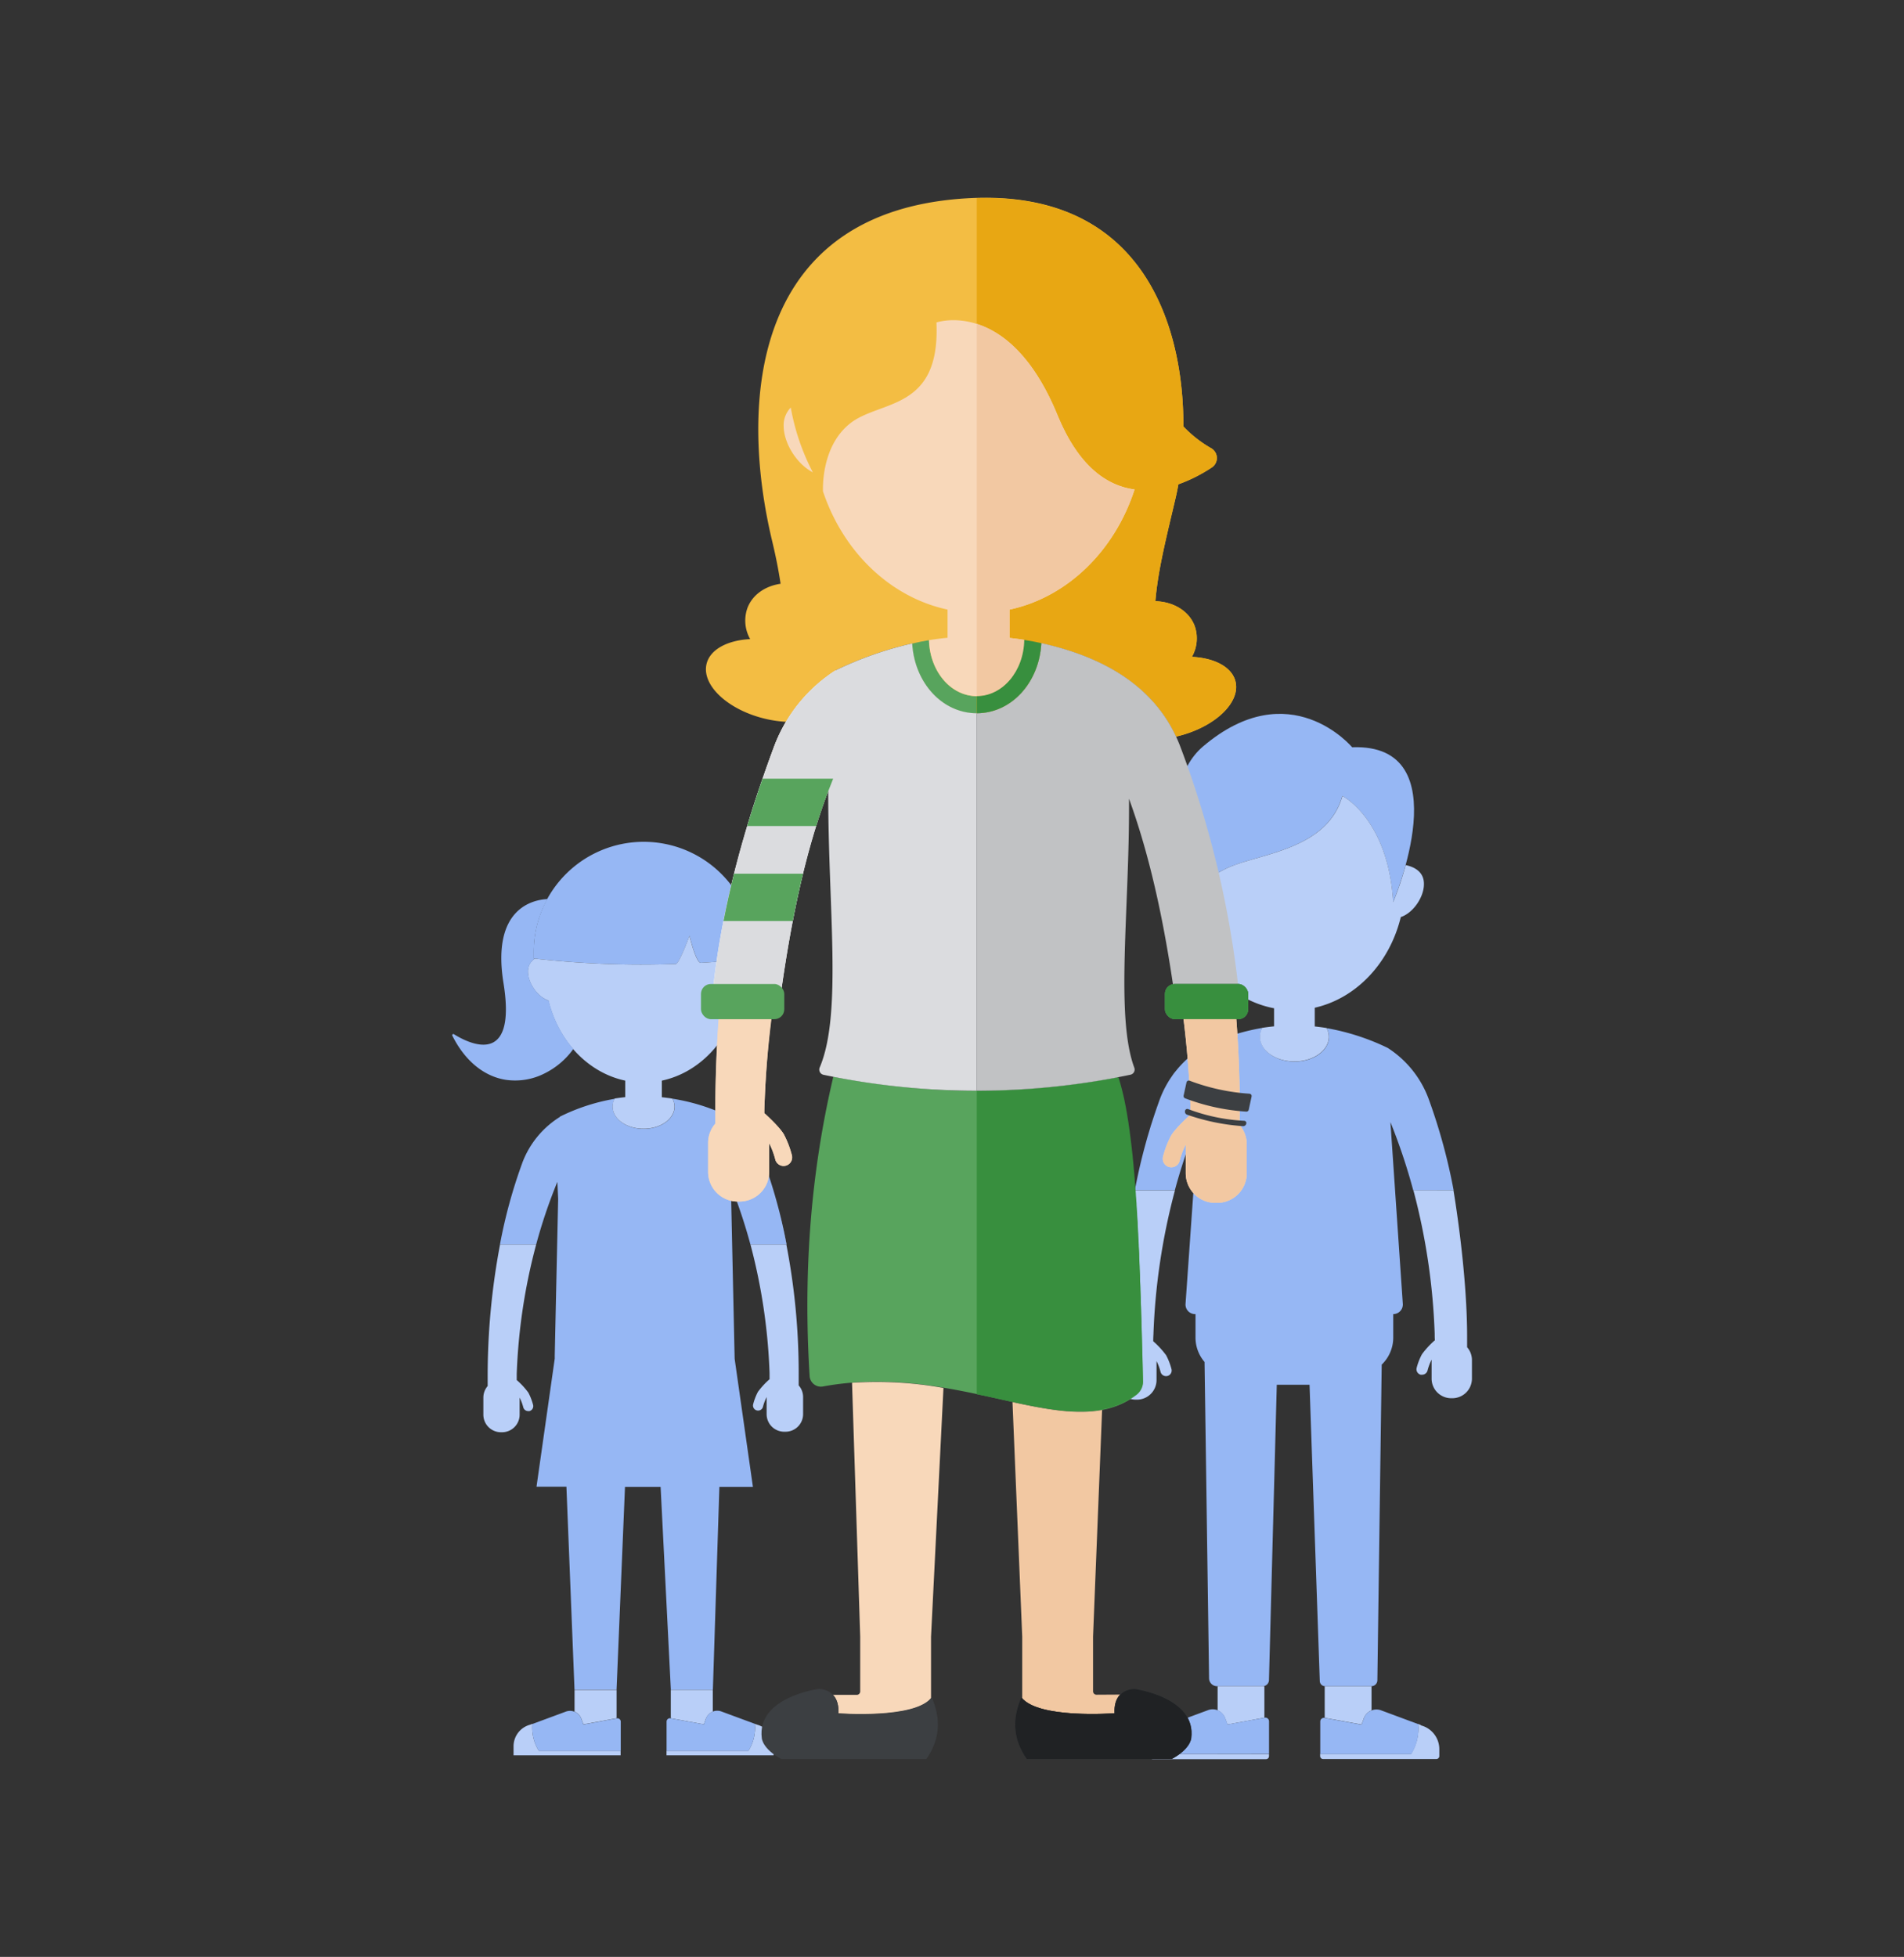 <svg id="Sylvia" xmlns="http://www.w3.org/2000/svg" viewBox="0 0 557.5 572.85"><rect x="0" y="0" width="557.5" height="572.85" fill="#333333" stroke="none"/><defs><style>.cls-1,.cls-3{fill:#96b7f4;}.cls-2{fill:#b9cff8;}.cls-3{opacity:0.61;}.cls-4{fill:#f3bd43;}.cls-5{fill:#f8d8ba;}.cls-6{fill:#58a45d;}.cls-7{fill:#e8a713;}.cls-8{fill:#f2c8a2;}.cls-9{fill:#fff;}.cls-10{fill:#3c3f42;}.cls-11{fill:#202224;}.cls-12{fill:#388f3e;}.cls-13{fill:#c1c2c4;}.cls-14{fill:#dbdcdf;}</style></defs><title>SYLVIA</title><path class="cls-1" d="M156.25,280.59a281.07,281.07,0,0,0,41.65,1.6c1,0,4-8.27,4-8.27s1.89,8,3.34,7.94q7.69-.45,15.45-1.27v-1.95a32.21,32.21,0,0,0-32.21-32.21h0a32.21,32.21,0,0,0-32.21,32.21Z"/><path class="cls-1" d="M214,347.11a154.42,154.42,0,0,1,5.72,17.18h10.58A150.86,150.86,0,0,0,223.65,340a27.82,27.82,0,0,0-10.07-13.1A58.33,58.33,0,0,0,190.79,321a53.38,53.38,0,0,1,6.13.66,4.94,4.94,0,0,1,.6,2.31c0,3.58-4.06,6.49-9.06,6.49s-9.06-2.91-9.06-6.49a4.94,4.94,0,0,1,.6-2.31s0,0,0,0a57.81,57.81,0,0,0-16.08,5.24v.08A27,27,0,0,0,153,340.23a149.6,149.6,0,0,0-6.61,24.06H157a153.18,153.18,0,0,1,6.2-18.32l.23,5-1,45.82h0v.93l-5.34,37.5h8.76l2.37,59.42h12.31L183,435.28h10.43l3,59.42h12.3l1.91-59.42h9.82l-5.35-37.5Z"/><path class="cls-2" d="M220.32,280.62q-7.59.79-15.1,1.24c-1.45.08-3.34-7.94-3.34-7.94s-3,8.24-4,8.27a279.27,279.27,0,0,1-41.31-1.57,4.38,4.38,0,0,0-2,3.8c0,3.31,2.75,7.39,6,8.47,2.9,11.94,11.63,21.14,22.5,23.45h0v4.84h0c-1,.1-2,.23-3.08.4a4.85,4.85,0,0,0-.62,2.35c0,3.58,4,6.49,9.06,6.49s9.06-2.91,9.06-6.49a4.94,4.94,0,0,0-.6-2.31c-1-.17-2.07-.3-3.1-.42v-4.86h0c10.88-2.31,19.6-11.51,22.51-23.45,3.22-1.08,6-5.16,6-8.47A4.36,4.36,0,0,0,220.32,280.62Z"/><path class="cls-2" d="M154.7,407.67a22.17,22.17,0,0,0-3.3-3.59l-.1-.08c0-.61,0-1.22,0-1.83A169.33,169.33,0,0,1,157,364.29H146.42A206.33,206.33,0,0,0,142.79,403c0,.92,0,1.84,0,2.75a5.16,5.16,0,0,0-1.26,3.38v5a5.15,5.15,0,0,0,5.15,5.14H147a5.15,5.15,0,0,0,5.15-5.14v-5a14.53,14.53,0,0,1,1.07,2.84,1.47,1.47,0,0,0,1.43,1.11,1.55,1.55,0,0,0,.37,0,1.49,1.49,0,0,0,1.07-1.81A16.45,16.45,0,0,0,154.7,407.67Z"/><path class="cls-2" d="M233.86,405.56c0-.91,0-1.83,0-2.75a198.15,198.15,0,0,0-6.3-50.4c1,3.83,1.94,7.8,2.72,11.88H219.73a169.2,169.2,0,0,1,5.6,37.65c0,.61,0,1.22,0,1.83l-.1.07a23.09,23.09,0,0,0-3.3,3.59,16.66,16.66,0,0,0-1.4,3.65,1.47,1.47,0,0,0,1.06,1.8,1.24,1.24,0,0,0,.38.05,1.47,1.47,0,0,0,1.43-1.11,14.59,14.59,0,0,1,1.07-2.85v5a5.15,5.15,0,0,0,5.15,5.15H230a5.15,5.15,0,0,0,5.15-5.15v-5A5.11,5.11,0,0,0,233.86,405.56Z"/><path class="cls-2" d="M206.1,504.78l.55-1.54a3.78,3.78,0,0,1,2.06-2.19V494.7h-12.3V503Z"/><path class="cls-2" d="M221.75,504.9h0l-.73-.27c0,.38.06.76.06,1.15a12.83,12.83,0,0,1-1.92,6.73h-24v1.34h31.36v-2.6A6.53,6.53,0,0,0,221.75,504.9Z"/><polygon class="cls-3" points="221.75 504.9 221.75 504.9 221.72 504.95 221.75 504.9"/><path class="cls-1" d="M221.08,505.78c0-.39,0-.77-.06-1.15l-9.69-3.58a3.53,3.53,0,0,0-4.68,2.19l-.55,1.54-9.92-1.8a1,1,0,0,0-1,1v8.55h24A12.83,12.83,0,0,0,221.08,505.78Z"/><path class="cls-2" d="M170.26,503.24l.56,1.54,9.72-1.78v-8.3H168.23v6.36A3.71,3.71,0,0,1,170.26,503.24Z"/><path class="cls-2" d="M157.76,512.51a12.83,12.83,0,0,1-1.92-6.73,10.93,10.93,0,0,1,.06-1.15l-.73.27h0a6.53,6.53,0,0,0-4.8,6.35v2.6h31.35v-1.34Z"/><polygon class="cls-3" points="155.17 504.9 155.17 504.9 155.19 504.95 155.17 504.9"/><path class="cls-1" d="M180.74,503l-9.92,1.82-.56-1.54a3.52,3.52,0,0,0-4.67-2.19l-9.69,3.58a10.93,10.93,0,0,0-.06,1.15,12.83,12.83,0,0,0,1.92,6.73h24v-8.57A1,1,0,0,0,180.74,503Z"/><path class="cls-1" d="M154.63,284.42a4.38,4.38,0,0,1,2-3.8l-.34,0v-1.95a32,32,0,0,1,4-15.48c-4.07.19-16.41,2.56-12.87,24.56,4.07,25.18-10.53,17.49-14.51,15a.33.33,0,0,0-.47.42c3.5,7,8.89,11.8,15.5,12.91a19,19,0,0,0,11.65-1.92,22.79,22.79,0,0,0,8.28-7.08,33.89,33.89,0,0,1-7.19-14.15C157.38,291.81,154.63,287.73,154.63,284.42Z"/><path class="cls-1" d="M425.63,348.44a168,168,0,0,0-7.41-27,30.08,30.08,0,0,0-11.9-14.68h0a67.61,67.61,0,0,0-17.86-5.78,5.49,5.49,0,0,1,.66,2.57c0,4-4.51,7.22-10.08,7.22S369,307.5,369,303.51a5.51,5.51,0,0,1,.69-2.62,64.42,64.42,0,0,0-17.89,5.83v.1a30.12,30.12,0,0,0-12.15,14.84,168.77,168.77,0,0,0-7.36,26.78H344a170.5,170.5,0,0,1,6.9-20.39l-3.77,53.64a2.8,2.8,0,0,0,2.79,3h.13v6.86a10.94,10.94,0,0,0,2.65,7.15l1.32,92.62a2.34,2.34,0,0,0,2.33,2.3h13.37a1.84,1.84,0,0,0,1.84-1.79l2.29-86.46h9.59l3,86.75a1.56,1.56,0,0,0,1.55,1.5h13.56a1.76,1.76,0,0,0,1.75-1.74l1.27-92.4a11,11,0,0,0,3.38-7.93v-6.86h0a2.81,2.81,0,0,0,2.8-3l-3.63-53.22a173.63,173.63,0,0,1,6.69,20Z"/><path class="cls-2" d="M343,315.13c.42-.6.87-1.19,1.34-1.76C343.89,313.94,343.44,314.53,343,315.13Z"/><path class="cls-2" d="M341.71,317.19c.31-.54.66-1.06,1-1.58C342.37,316.13,342,316.65,341.71,317.19Z"/><path class="cls-2" d="M339.59,321.66a1.17,1.17,0,0,1,.05-.11,1.17,1.17,0,0,0-.05.11h0Z"/><path class="cls-2" d="M351.74,306.82h0a30.46,30.46,0,0,0-7.25,6.38A30.68,30.68,0,0,1,351.74,306.82Z"/><path class="cls-2" d="M337.92,326.43c.15-.45.29-.9.44-1.34C338.21,325.53,338.07,326,337.92,326.43Z"/><path class="cls-2" d="M340.56,319.37c.2-.41.42-.8.63-1.2C341,318.57,340.76,319,340.56,319.37Z"/><path class="cls-2" d="M336.68,330.33c.17-.59.35-1.17.54-1.76C337,329.16,336.85,329.74,336.68,330.33Z"/><path class="cls-2" d="M341.45,396.73a25.84,25.84,0,0,0-3.67-4l-.11-.08q0-1,.06-2a188.2,188.2,0,0,1,6.3-42.17h-11.8a230.44,230.44,0,0,0-4,43.14c0,1,0,2.05,0,3.07a5.69,5.69,0,0,0-1.4,3.75V404a5.74,5.74,0,0,0,5.73,5.73h.35a5.74,5.74,0,0,0,5.73-5.73v-5.56a15.29,15.29,0,0,1,1.18,3.17,1.66,1.66,0,0,0,1.6,1.24,2,2,0,0,0,.42-.05,1.65,1.65,0,0,0,1.18-2A18.61,18.61,0,0,0,341.45,396.73Z"/><path class="cls-2" d="M345.53,343.2a1.42,1.42,0,0,0,.05-.16A1.42,1.42,0,0,1,345.53,343.2Z"/><path class="cls-2" d="M335.56,334.17c.2-.71.4-1.42.61-2.12C336,332.75,335.76,333.46,335.56,334.17Z"/><path class="cls-2" d="M332.24,348.43q1.31-6.76,3-13.11Q333.54,341.67,332.24,348.43Z"/><path class="cls-2" d="M429.58,394.39c0-1,0-2.05,0-3.07,0-19.56-4-42.88-4-42.88H413.85a188.47,188.47,0,0,1,6.23,41.91c0,.68,0,1.36.06,2l-.11.08a25.34,25.34,0,0,0-3.67,4,17.75,17.75,0,0,0-1.56,4,1.65,1.65,0,0,0,1.18,2,2,2,0,0,0,.42,0,1.64,1.64,0,0,0,1.59-1.24,15.61,15.61,0,0,1,1.19-3.17v5.56a5.74,5.74,0,0,0,5.73,5.73h.35a5.74,5.74,0,0,0,5.73-5.73v-5.6A5.65,5.65,0,0,0,429.58,394.39Z"/><path class="cls-2" d="M398.67,504.83l.62-1.7a4.16,4.16,0,0,1,2.3-2.45v-7.06H387.88v9.26Z"/><path class="cls-2" d="M416,505.07l.06-.09-.82-.31c0,.42.07.85.07,1.28a14.27,14.27,0,0,1-2.14,7.49H386.54v.62a.88.88,0,0,0,.87.88h33.15a.89.89,0,0,0,.88-.88v-2A7.2,7.2,0,0,0,416,505.07Z"/><path class="cls-1" d="M415.35,506c0-.43,0-.86-.07-1.28l-10.78-4a3.92,3.92,0,0,0-5.21,2.45l-.62,1.7-11-2a1.09,1.09,0,0,0-1.09,1.1v9.51h26.67A14.27,14.27,0,0,0,415.35,506Z"/><path class="cls-2" d="M358.78,503.13l.62,1.7,10.82-2v-9.23h-13.7v7.07A4.17,4.17,0,0,1,358.78,503.13Z"/><path class="cls-2" d="M344.86,513.44a14.26,14.26,0,0,1-2.13-7.49c0-.43,0-.86.06-1.28L342,505l.06.09a7.19,7.19,0,0,0-5.39,7v2a.88.88,0,0,0,.88.89h33.13a.89.89,0,0,0,.89-.89v-.61Z"/><path class="cls-1" d="M370.44,502.81l-11,2-.62-1.7a3.92,3.92,0,0,0-5.2-2.45l-10.79,4c0,.42-.06.85-.06,1.28a14.26,14.26,0,0,0,2.13,7.49h26.68v-9.53A1.1,1.1,0,0,0,370.44,502.81Z"/><path class="cls-1" d="M349,262.41s.87-3.7,10-8.14,29.49-5.14,34.05-21.27c0,0,13.42,6.78,14.86,31.08,0,0,19.9-46.5-12-45.33,0,0-18.21-21.82-43.63-.26C337,231.49,349,262.41,349,262.41Z"/><path class="cls-2" d="M411.59,253.24a91.39,91.39,0,0,1-3.66,10.84c-1.44-24.3-14.86-31.08-14.86-31.08-4.56,16.13-24.94,16.83-34.05,21.27s-10,8.14-10,8.14a75.89,75.89,0,0,1-2.85-9.79c0,.17-.05.34-.08.51-3.28.54-5.94,2.21-5.94,5.68,0,3.76,3.12,8.39,6.77,9.61,3.35,13.76,13.51,24.33,26.13,26.74v5.29h0c-1.15.11-2.29.25-3.44.44a5.51,5.51,0,0,0-.69,2.62c0,4,4.52,7.22,10.09,7.22s10.08-3.23,10.08-7.22a5.49,5.49,0,0,0-.66-2.57c-1.16-.19-2.31-.34-3.46-.46V295c12.18-2.75,21.92-13.12,25.19-26.54,3.65-1.22,6.77-5.85,6.77-9.61C417,255.55,414.6,253.88,411.59,253.24Z"/><path class="cls-4" d="M223.59,210.3a34.56,34.56,0,0,0,6.55,1h0a45.67,45.67,0,0,1,14.57-15.08h0a104.81,104.81,0,0,1,22.39-7.85c.66,11.52,8.81,20.43,18.9,20.43s18.29-8.95,18.91-20.52c16.82,3.71,32.09,11.58,39.45,27.34l.69-.15c10.76-2.71,18.24-9.86,16.7-16-1.06-4.23-6.16-6.86-12.76-7.18a11,11,0,0,0,.83-9c-1.66-4.46-6.25-7.14-11.52-7.3.74-9.27,3.41-19.45,5.93-30.28.29-1.23.56-2.54.8-3.93a45.47,45.47,0,0,0,9.74-4.9,3.31,3.31,0,0,0-.13-5.66,35.61,35.61,0,0,1-8.15-6.39C346.61,95,334.43,55.49,284.06,58c-63.89,3.22-67.81,59.38-57.94,100.51,1.1,4.59,1.89,8.68,2.44,12.38-4.5.65-8.26,3.21-9.73,7.15a11,11,0,0,0,.82,9.05c-6.6.33-11.69,3-12.75,7.19C205.36,200.43,212.83,207.59,223.59,210.3Z"/><path class="cls-5" d="M229.51,332.05c-1.32-2.21-5.12-5.66-5.55-6.05l-.17-.12q0-1.54.09-3.09c1.28-35.68,9-68.81,20.83-96.81V196.21a45.44,45.44,0,0,0-18,22.22c-11.16,29.82-17.24,67.82-17.24,105.83,0,1.55,0,3.1,0,4.64a8.6,8.6,0,0,0-2.13,5.68v8.48a8.67,8.67,0,0,0,8.67,8.67h.52a8.67,8.67,0,0,0,8.68-8.67v-8.41a23.62,23.62,0,0,1,1.8,4.8,2.5,2.5,0,0,0,2.42,1.87,2.79,2.79,0,0,0,.63-.08,2.51,2.51,0,0,0,1.79-3.05A27.7,27.7,0,0,0,229.51,332.05Z"/><path class="cls-6" d="M300,187.33c-.19,9.13-6.36,16.46-14,16.46s-13.73-7.29-14-16.38c-1.64.27-3.29.59-4.94,1,.65,11.52,8.81,20.43,18.9,20.43s18.3-8.95,18.91-20.52C303.26,187.91,301.61,187.6,300,187.33Z"/><path class="cls-7" d="M349,192.29a11,11,0,0,0,.83-9c-1.66-4.46-6.25-7.14-11.52-7.3.74-9.27,3.41-19.45,5.93-30.28.29-1.23.56-2.54.8-3.93a45.47,45.47,0,0,0,9.74-4.9,3.31,3.31,0,0,0-.13-5.66,35.61,35.61,0,0,1-8.15-6.39C346.61,95.38,334.74,56.52,286,58V208.79h0c10.14,0,18.29-8.95,18.91-20.52,16.82,3.71,32.09,11.58,39.45,27.34l.69-.15c10.76-2.71,18.24-9.86,16.7-16C360.69,195.24,355.59,192.61,349,192.29Z"/><path class="cls-5" d="M238,138.27c-4.74-2.46-8.54-8.56-8.54-13.61a7.38,7.38,0,0,1,2.08-5.36A66.12,66.12,0,0,0,238,138.27Zm94.16,5c-8.06-1.09-16.36-6.73-22.55-21.79C295.45,87,274.19,94.4,274.19,94.4c1.19,25.94-16.42,22.61-25.22,29.51-8.63,6.76-8,19.4-8,19.93,5.93,17.7,19.68,31,36.48,34.61v8.24c-1.81.19-3.62.41-5.43.71.22,9.1,6.38,16.39,14,16.39s13.77-7.33,14-16.46c-1.47-.24-2.95-.43-4.42-.59v-8.29C312.5,174.84,326.36,161.28,332.2,143.32Z"/><path class="cls-8" d="M332.2,143.32c-8.06-1.09-16.36-6.73-22.55-21.79-7.3-17.77-16.46-24.44-23.65-26.73v109h0c7.6,0,13.77-7.33,14-16.46-1.47-.24-2.95-.43-4.42-.59v-8.29C312.5,174.84,326.36,161.28,332.2,143.32Z"/><path class="cls-9" d="M226.7,218.43c-7.88,21.06-15.42,46.2-18.06,72.53a3,3,0,0,0,3,3.29h14.05a2.84,2.84,0,0,0,2.81-2.46c3.34-23.87,7.91-46.11,16.21-65.81V196.21A45.44,45.44,0,0,0,226.7,218.43Z"/><path class="cls-6" d="M327.2,315.35a219,219,0,0,1-42,3.93c-4.29,0-8.53-.11-12.76-.43A221.6,221.6,0,0,1,244,315.19c-6.81,28.89-8.78,58.14-6.94,87.68a3.32,3.32,0,0,0,3.93,3c40.28-7.39,72.28,17.61,91.89,2.39a4.87,4.87,0,0,0,1.82-4C333.8,367.79,332.66,332.42,327.2,315.35Z"/><path class="cls-5" d="M249.48,404.79l2.39,74.3v16.06a1,1,0,0,1-1,1h-7c1,1,1.76,2.72,1.63,5.44,0,0,20.95,1.67,26.7-3.95l.41-.5v-18l3.64-72.83A109.47,109.47,0,0,0,249.48,404.79Z"/><path class="cls-8" d="M321.05,496.11a1,1,0,0,1-1-1V479.09l2.65-66.33c-7.57,1.42-16.36-.17-26.24-2.32l2.85,68.65v17h0v1.08h0v.34h.33c5.75,5.62,26.69,4,26.69,4-.13-2.72.62-4.4,1.62-5.44Z"/><path class="cls-10" d="M272.8,496.85c-4.69,6.43-27.3,4.7-27.3,4.7.35-7.48-5.91-7.13-5.91-7.13s-18.09,2.43-16.53,14.43c0,0,.18,3.13,5.74,6.09h42.44C275.3,509.14,275.55,503.1,272.8,496.85Z"/><path class="cls-10" d="M299.06,496.85c4.7,6.43,27.31,4.7,27.31,4.7-.35-7.48,5.91-7.13,5.91-7.13s18.09,2.43,16.52,14.43c0,0-.17,3.13-5.74,6.09H300.63C296.57,509.14,296.31,503.1,299.06,496.85Z"/><path class="cls-11" d="M299.06,496.85c4.7,6.43,27.31,4.7,27.31,4.7-.35-7.48,5.91-7.13,5.91-7.13s18.09,2.43,16.52,14.43c0,0-.17,3.13-5.74,6.09H300.63C296.57,509.14,296.31,503.1,299.06,496.85Z"/><path class="cls-12" d="M334.66,404.31c-.13-5.7-.27-11.38-.44-17h0c0-1.08-.06-2.16-.1-3.23V384c0-1-.07-2.07-.1-3.1v-.23c0-1.06-.07-2.11-.11-3.16v-.11c0-1-.08-2-.11-3l0-.31c0-1-.07-1.94-.11-2.9,0-.11,0-.22,0-.33q-.06-1.47-.12-2.91c0-.09,0-.17,0-.26,0-1-.08-1.93-.13-2.88a2.44,2.44,0,0,1,0-.27l-.15-2.84a2.18,2.18,0,0,1,0-.25c-.05-.94-.11-1.88-.16-2.8,0-.09,0-.17,0-.26,0-.92-.11-1.84-.16-2.76,0-.08,0-.15,0-.23l-.18-2.71c0-.08,0-.16,0-.24-.07-.9-.13-1.79-.2-2.68v-.2l-.21-2.63,0-.19c-.07-.87-.14-1.74-.22-2.59,0-.06,0-.11,0-.17-.08-.86-.16-1.7-.24-2.54l0-.15c-.08-.84-.16-1.66-.25-2.48l0-.15c-.09-.82-.18-1.62-.27-2.42v-.13c-.1-.79-.2-1.58-.3-2.35v-.12c-.1-.78-.2-1.54-.31-2.29v-.1c-.11-.76-.22-1.5-.33-2.23l0-.08c-.11-.74-.23-1.45-.35-2.16v-.07c-.12-.7-.24-1.39-.37-2.07v-.07c-.13-.68-.26-1.34-.4-2v-.05c-.13-.65-.27-1.29-.42-1.91v0q-.22-.94-.45-1.83v0c-.16-.6-.31-1.18-.47-1.74h0c-.16-.57-.32-1.12-.49-1.65a219.68,219.68,0,0,1-41.14,3.93H286v88.84l.13,0,1.62.35.16,0,1.68.37h0l6.39,1.41.14,0,1,.22.56.12.91.2.68.14.82.17.77.16.74.14,1,.2.95.18,1,.17.61.11.85.14.64.11.81.12.64.09.83.12.59.07,1,.12.44.05,1.35.12.42,0,.94.06.52,0,.83,0,.53,0h1.33l.85,0h.44c.42,0,.85,0,1.26-.08h.13c.37,0,.75-.06,1.12-.11l.42-.05c.27,0,.55-.07.82-.12l.47-.08.75-.14.47-.1q.38-.07.75-.18l.44-.11.87-.25.29-.09c.38-.12.76-.26,1.13-.4l.3-.12.82-.34.4-.19.7-.34.42-.23.67-.37.41-.24.7-.45.35-.24q.49-.34,1-.72l0,0A4.87,4.87,0,0,0,334.66,404.31Z"/><path class="cls-13" d="M303.35,187.94l1.16.24Zm-2.54-.47,1.17.21Zm44.89,31.35c-6.7-17.92-22.87-26.59-40.79-30.55-.62,11.57-8.77,20.52-18.91,20.52v110.5a220.54,220.54,0,0,0,45-4.68,1.54,1.54,0,0,0,1.13-2.05c-5.62-15.17-1.34-46.68-1.55-78.75,6.4,17.59,10.41,37,13.35,57.65a3.24,3.24,0,0,0,3.21,2.79h13.67a2.1,2.1,0,0,0,2.1-2.29A289.9,289.9,0,0,0,345.7,218.82Z"/><path class="cls-14" d="M286,319.29V208.79h0c-10.09,0-18.24-8.91-18.9-20.43a104.81,104.81,0,0,0-22.39,7.85h0a45.44,45.44,0,0,0-18,22.22c-7.88,21.06-15.42,46.2-18.06,72.53a3,3,0,0,0,3,3.29h14.05a2.84,2.84,0,0,0,2.81-2.46c3-21.63,7.07-41.92,14-60.2-.08,34,4.17,65.24-2.5,80.91a1.56,1.56,0,0,0,1.1,2.13,218.57,218.57,0,0,0,67.41,3.5A220,220,0,0,1,286,319.29Z"/><path class="cls-5" d="M231.88,338.19a28.24,28.24,0,0,0-2.37-6.14c-1.32-2.21-5.12-5.66-5.55-6.05l-.17-.12q0-1.54.09-3.09c.3-8.3,1-16.44,2-24.43h-15.4c-.63,8.57-1,17.23-1,25.9,0,1.55,0,3.1,0,4.64a8.6,8.6,0,0,0-2.13,5.68v8.48a8.67,8.67,0,0,0,8.67,8.67h.52a8.67,8.67,0,0,0,8.68-8.67v-8.41a23.62,23.62,0,0,1,1.8,4.8,2.5,2.5,0,0,0,2.42,1.87,2.79,2.79,0,0,0,.63-.08A2.51,2.51,0,0,0,231.88,338.19Z"/><path class="cls-6" d="M218.79,241.8H239q2.22-7.11,4.95-13.85H223.28C221.73,232.43,220.22,237.05,218.79,241.8Z"/><rect class="cls-10" x="341.09" y="288.05" width="24.39" height="10.31" rx="2.9"/><rect class="cls-6" x="205.25" y="288.05" width="24.39" height="10.31" rx="2.9"/><rect class="cls-6" x="341.09" y="288.05" width="24.39" height="10.31" rx="2.9"/><path class="cls-6" d="M211.84,269.62h20.29q1.35-7.06,3-13.86h-20.2C213.8,260.3,212.76,264.92,211.84,269.62Z"/><rect class="cls-12" x="341.09" y="288.05" width="24.39" height="10.31" rx="2.9"/><path class="cls-5" d="M363,324.65c0-8.8-.34-17.59-1-26.29H346.55c1,8.11,1.67,16.39,2,24.82,0,1,.06,2.06.09,3.09a1.09,1.09,0,0,0-.17.13c-.43.38-4.23,3.83-5.56,6.05a27.82,27.82,0,0,0-2.36,6.13,2.5,2.5,0,0,0,1.79,3.05,2.72,2.72,0,0,0,.63.08,2.52,2.52,0,0,0,2.42-1.87,23,23,0,0,1,1.8-4.8v8.41a8.67,8.67,0,0,0,8.67,8.67h.52a8.67,8.67,0,0,0,8.67-8.67V335a8.64,8.64,0,0,0-2.12-5.68C362.93,327.75,363,326.2,363,324.65Z"/><path class="cls-8" d="M363,324.65c0-8.8-.34-17.59-1-26.29H346.55c1,8.11,1.67,16.39,2,24.82,0,1,.06,2.06.09,3.09a1.09,1.09,0,0,0-.17.13c-.43.38-4.23,3.83-5.56,6.05a27.82,27.82,0,0,0-2.36,6.13,2.5,2.5,0,0,0,1.79,3.05,2.72,2.72,0,0,0,.63.08,2.52,2.52,0,0,0,2.42-1.87,23,23,0,0,1,1.8-4.8v8.41a8.67,8.67,0,0,0,8.67,8.67h.52a8.67,8.67,0,0,0,8.67-8.67V335a8.64,8.64,0,0,0-2.12-5.68C362.93,327.75,363,326.2,363,324.65Z"/><path class="cls-10" d="M364.9,325.41A61.14,61.14,0,0,1,347,321.52a.71.71,0,0,1-.43-.81l.84-3.85a.69.69,0,0,1,.91-.5,60.64,60.64,0,0,0,17.53,3.81.68.68,0,0,1,.62.83l-.83,3.86A.7.7,0,0,1,364.9,325.41Z"/><path class="cls-10" d="M364.92,328.91h0a.65.65,0,0,0-.58-.81,54,54,0,0,1-16.48-3.44.67.67,0,0,0-.87.51l0,.05a.92.92,0,0,0,.56,1.08A62.53,62.53,0,0,0,364,329.67.93.93,0,0,0,364.92,328.91Z"/><path class="cls-12" d="M286,203.79h0v5h0c10.14,0,18.3-8.95,18.91-20.52-1.65-.36-3.3-.67-5-.94C299.77,196.46,293.6,203.79,286,203.79Z"/></svg>